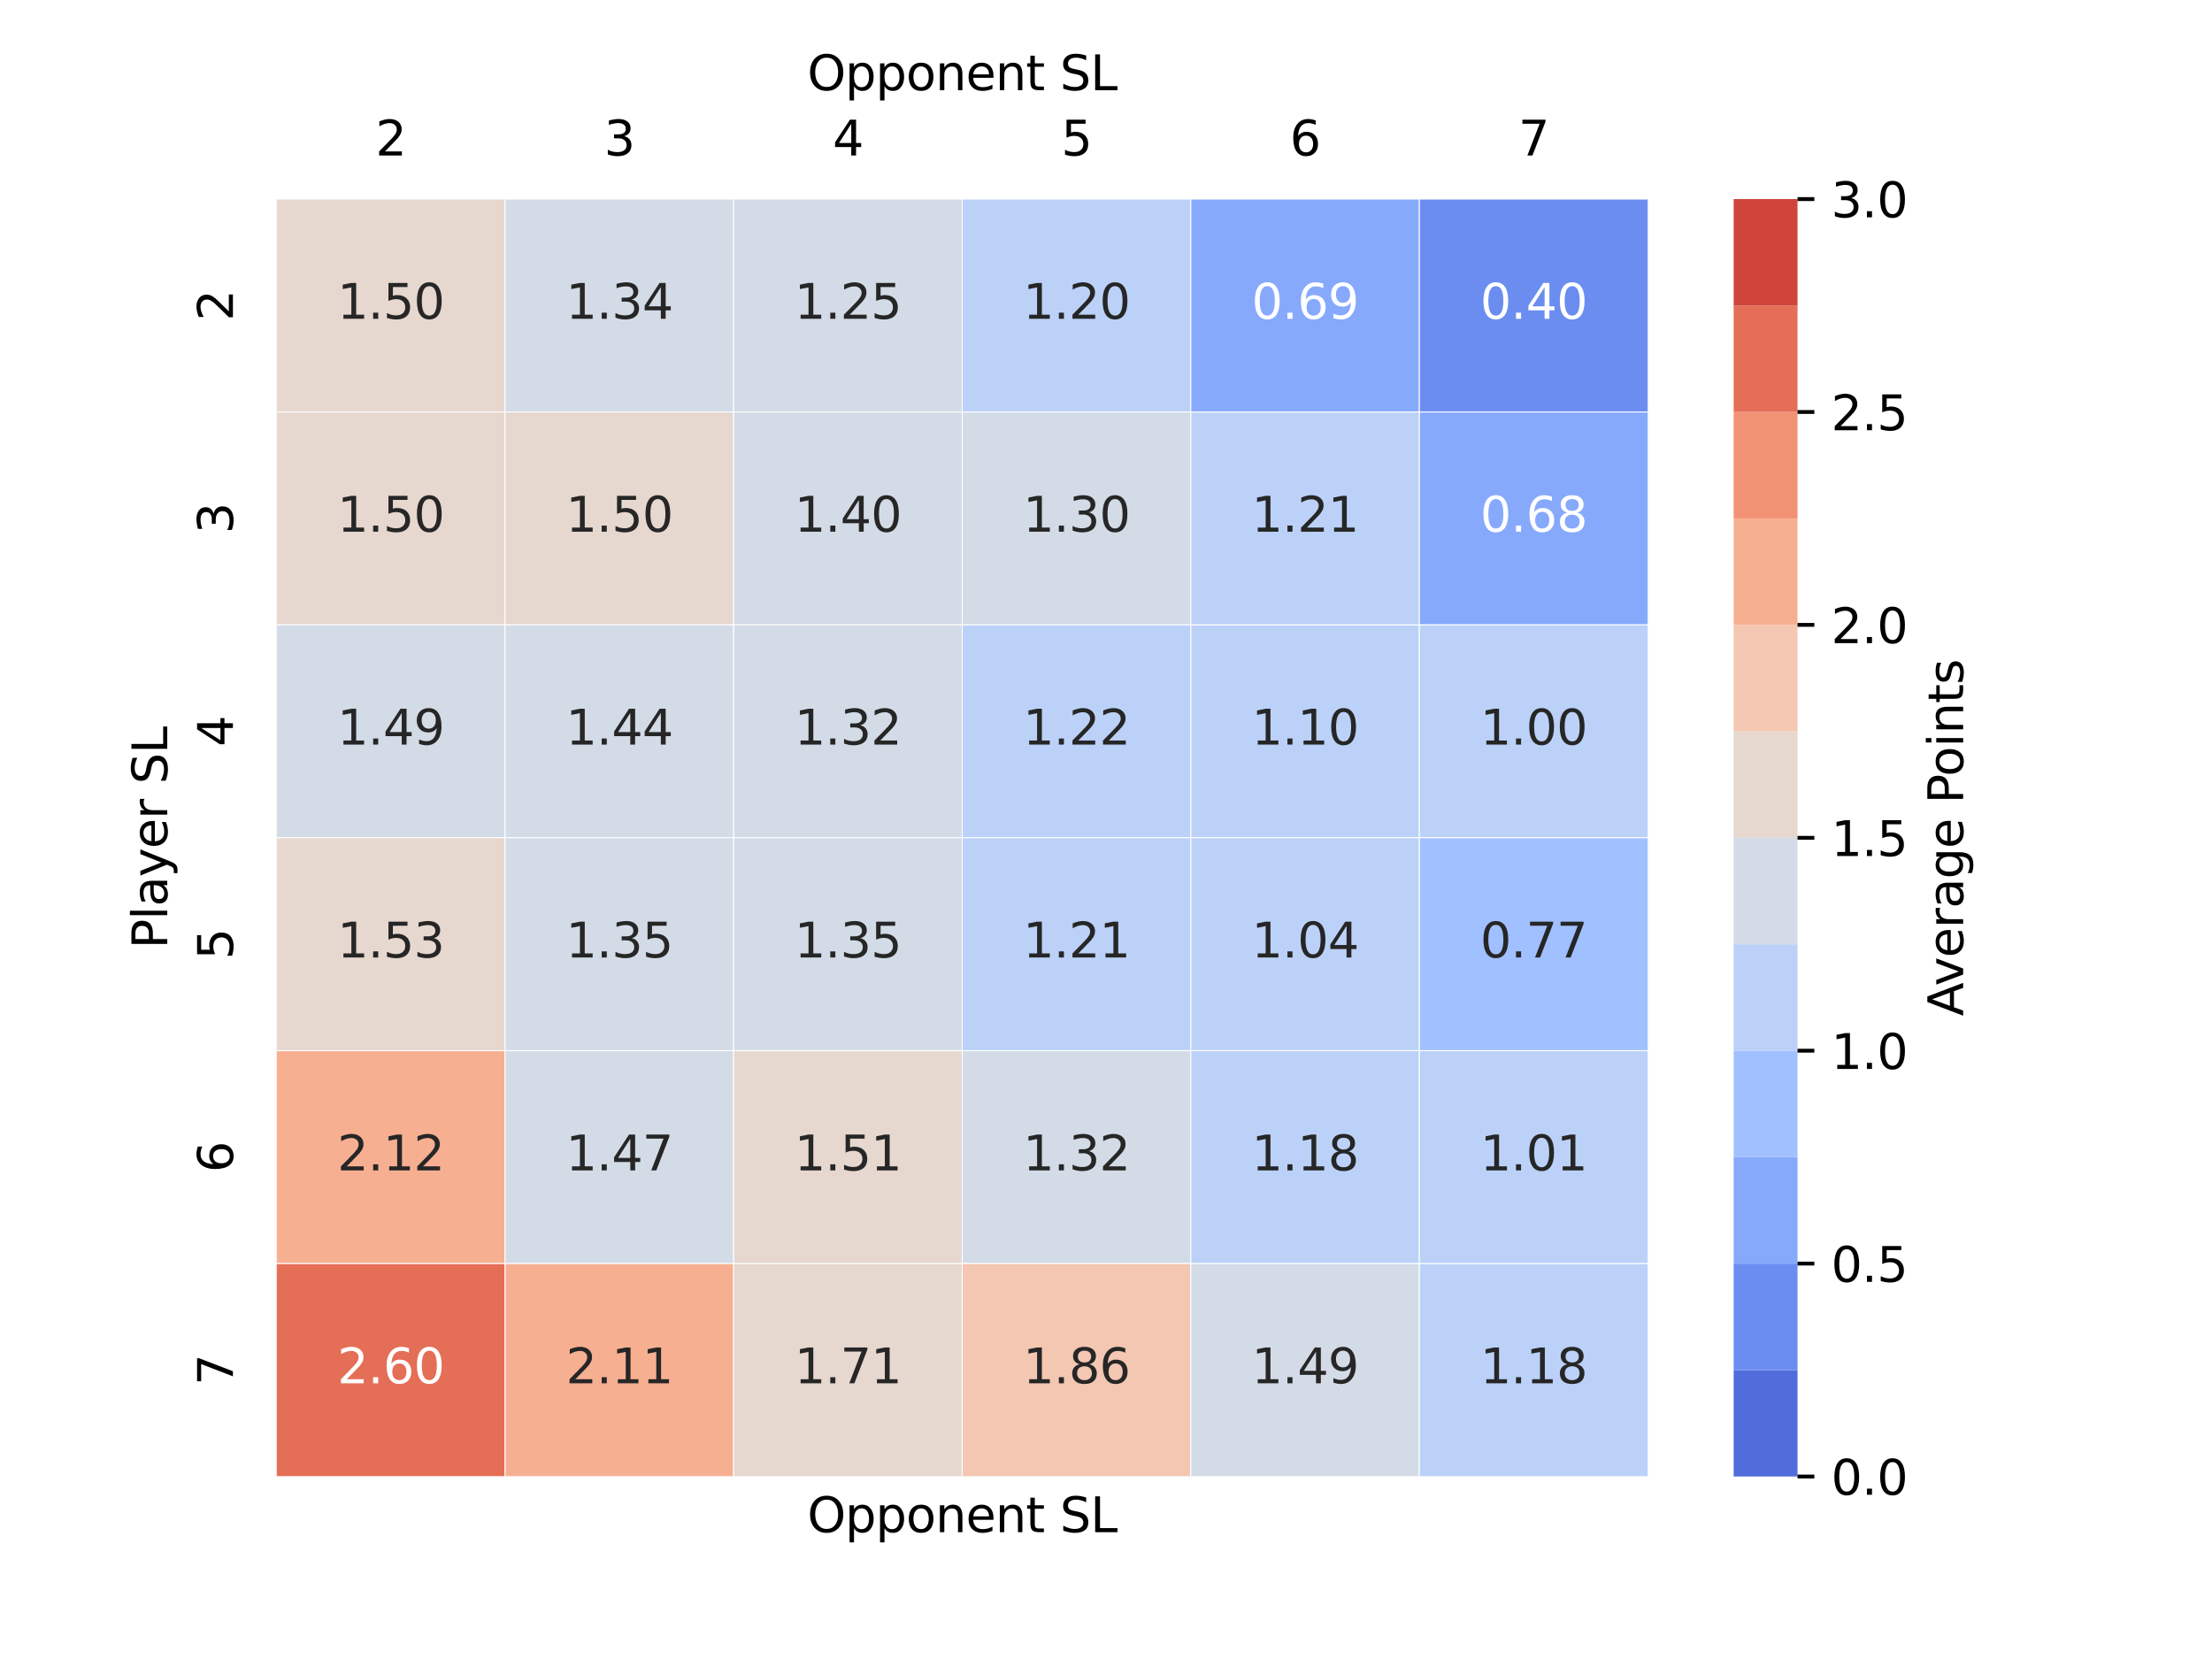 <?xml version="1.0" encoding="utf-8" standalone="no"?>
<!DOCTYPE svg PUBLIC "-//W3C//DTD SVG 1.1//EN"
  "http://www.w3.org/Graphics/SVG/1.1/DTD/svg11.dtd">
<svg xmlns:xlink="http://www.w3.org/1999/xlink" width="460.8pt" height="345.6pt" viewBox="0 0 460.8 345.6" xmlns="http://www.w3.org/2000/svg" version="1.1">
 <defs>
  <style type="text/css">*{stroke-linejoin: round; stroke-linecap: butt}</style>
 </defs>
 <g id="figure_1">
  <g id="patch_1">
   <path d="M 0 345.6 
L 460.8 345.6 
L 460.8 0 
L 0 0 
z
" style="fill: #ffffff"/>
  </g>
  <g id="axes_1">
   <g id="patch_2">
    <path d="M 57.6 307.584 
L 343.296 307.584 
L 343.296 41.472 
L 57.6 41.472 
z
" style="fill: #ffffff"/>
   </g>
   <g id="QuadMesh_1">
    <path d="M 57.6 41.472 
L 105.216 41.472 
L 105.216 85.824 
L 57.6 85.824 
L 57.6 41.472 
" clip-path="url(#p193c0cf595)" style="fill: #e6d7cf; stroke: #ffffff; stroke-width: 0.2"/>
    <path d="M 105.216 41.472 
L 152.832 41.472 
L 152.832 85.824 
L 105.216 85.824 
L 105.216 41.472 
" clip-path="url(#p193c0cf595)" style="fill: #d3dbe7; stroke: #ffffff; stroke-width: 0.2"/>
    <path d="M 152.832 41.472 
L 200.448 41.472 
L 200.448 85.824 
L 152.832 85.824 
L 152.832 41.472 
" clip-path="url(#p193c0cf595)" style="fill: #d3dbe7; stroke: #ffffff; stroke-width: 0.2"/>
    <path d="M 200.448 41.472 
L 248.064 41.472 
L 248.064 85.824 
L 200.448 85.824 
L 200.448 41.472 
" clip-path="url(#p193c0cf595)" style="fill: #bbd1f8; stroke: #ffffff; stroke-width: 0.2"/>
    <path d="M 248.064 41.472 
L 295.68 41.472 
L 295.68 85.824 
L 248.064 85.824 
L 248.064 41.472 
" clip-path="url(#p193c0cf595)" style="fill: #86a9fc; stroke: #ffffff; stroke-width: 0.2"/>
    <path d="M 295.68 41.472 
L 343.296 41.472 
L 343.296 85.824 
L 295.68 85.824 
L 295.68 41.472 
" clip-path="url(#p193c0cf595)" style="fill: #6b8df0; stroke: #ffffff; stroke-width: 0.2"/>
    <path d="M 57.6 85.824 
L 105.216 85.824 
L 105.216 130.176 
L 57.6 130.176 
L 57.6 85.824 
" clip-path="url(#p193c0cf595)" style="fill: #e6d7cf; stroke: #ffffff; stroke-width: 0.2"/>
    <path d="M 105.216 85.824 
L 152.832 85.824 
L 152.832 130.176 
L 105.216 130.176 
L 105.216 85.824 
" clip-path="url(#p193c0cf595)" style="fill: #e6d7cf; stroke: #ffffff; stroke-width: 0.2"/>
    <path d="M 152.832 85.824 
L 200.448 85.824 
L 200.448 130.176 
L 152.832 130.176 
L 152.832 85.824 
" clip-path="url(#p193c0cf595)" style="fill: #d3dbe7; stroke: #ffffff; stroke-width: 0.2"/>
    <path d="M 200.448 85.824 
L 248.064 85.824 
L 248.064 130.176 
L 200.448 130.176 
L 200.448 85.824 
" clip-path="url(#p193c0cf595)" style="fill: #d3dbe7; stroke: #ffffff; stroke-width: 0.2"/>
    <path d="M 248.064 85.824 
L 295.68 85.824 
L 295.68 130.176 
L 248.064 130.176 
L 248.064 85.824 
" clip-path="url(#p193c0cf595)" style="fill: #bbd1f8; stroke: #ffffff; stroke-width: 0.2"/>
    <path d="M 295.68 85.824 
L 343.296 85.824 
L 343.296 130.176 
L 295.68 130.176 
L 295.68 85.824 
" clip-path="url(#p193c0cf595)" style="fill: #86a9fc; stroke: #ffffff; stroke-width: 0.2"/>
    <path d="M 57.6 130.176 
L 105.216 130.176 
L 105.216 174.528 
L 57.6 174.528 
L 57.6 130.176 
" clip-path="url(#p193c0cf595)" style="fill: #d3dbe7; stroke: #ffffff; stroke-width: 0.2"/>
    <path d="M 105.216 130.176 
L 152.832 130.176 
L 152.832 174.528 
L 105.216 174.528 
L 105.216 130.176 
" clip-path="url(#p193c0cf595)" style="fill: #d3dbe7; stroke: #ffffff; stroke-width: 0.2"/>
    <path d="M 152.832 130.176 
L 200.448 130.176 
L 200.448 174.528 
L 152.832 174.528 
L 152.832 130.176 
" clip-path="url(#p193c0cf595)" style="fill: #d3dbe7; stroke: #ffffff; stroke-width: 0.2"/>
    <path d="M 200.448 130.176 
L 248.064 130.176 
L 248.064 174.528 
L 200.448 174.528 
L 200.448 130.176 
" clip-path="url(#p193c0cf595)" style="fill: #bbd1f8; stroke: #ffffff; stroke-width: 0.2"/>
    <path d="M 248.064 130.176 
L 295.68 130.176 
L 295.68 174.528 
L 248.064 174.528 
L 248.064 130.176 
" clip-path="url(#p193c0cf595)" style="fill: #bbd1f8; stroke: #ffffff; stroke-width: 0.2"/>
    <path d="M 295.68 130.176 
L 343.296 130.176 
L 343.296 174.528 
L 295.68 174.528 
L 295.68 130.176 
" clip-path="url(#p193c0cf595)" style="fill: #bbd1f8; stroke: #ffffff; stroke-width: 0.2"/>
    <path d="M 57.6 174.528 
L 105.216 174.528 
L 105.216 218.88 
L 57.6 218.88 
L 57.6 174.528 
" clip-path="url(#p193c0cf595)" style="fill: #e6d7cf; stroke: #ffffff; stroke-width: 0.2"/>
    <path d="M 105.216 174.528 
L 152.832 174.528 
L 152.832 218.88 
L 105.216 218.88 
L 105.216 174.528 
" clip-path="url(#p193c0cf595)" style="fill: #d3dbe7; stroke: #ffffff; stroke-width: 0.2"/>
    <path d="M 152.832 174.528 
L 200.448 174.528 
L 200.448 218.88 
L 152.832 218.88 
L 152.832 174.528 
" clip-path="url(#p193c0cf595)" style="fill: #d3dbe7; stroke: #ffffff; stroke-width: 0.2"/>
    <path d="M 200.448 174.528 
L 248.064 174.528 
L 248.064 218.88 
L 200.448 218.88 
L 200.448 174.528 
" clip-path="url(#p193c0cf595)" style="fill: #bbd1f8; stroke: #ffffff; stroke-width: 0.2"/>
    <path d="M 248.064 174.528 
L 295.68 174.528 
L 295.68 218.88 
L 248.064 218.88 
L 248.064 174.528 
" clip-path="url(#p193c0cf595)" style="fill: #bbd1f8; stroke: #ffffff; stroke-width: 0.2"/>
    <path d="M 295.68 174.528 
L 343.296 174.528 
L 343.296 218.88 
L 295.68 218.88 
L 295.68 174.528 
" clip-path="url(#p193c0cf595)" style="fill: #a1c0ff; stroke: #ffffff; stroke-width: 0.2"/>
    <path d="M 57.6 218.88 
L 105.216 218.88 
L 105.216 263.232 
L 57.6 263.232 
L 57.6 218.88 
" clip-path="url(#p193c0cf595)" style="fill: #f7af91; stroke: #ffffff; stroke-width: 0.2"/>
    <path d="M 105.216 218.88 
L 152.832 218.88 
L 152.832 263.232 
L 105.216 263.232 
L 105.216 218.88 
" clip-path="url(#p193c0cf595)" style="fill: #d3dbe7; stroke: #ffffff; stroke-width: 0.2"/>
    <path d="M 152.832 218.88 
L 200.448 218.88 
L 200.448 263.232 
L 152.832 263.232 
L 152.832 218.88 
" clip-path="url(#p193c0cf595)" style="fill: #e6d7cf; stroke: #ffffff; stroke-width: 0.2"/>
    <path d="M 200.448 218.88 
L 248.064 218.88 
L 248.064 263.232 
L 200.448 263.232 
L 200.448 218.88 
" clip-path="url(#p193c0cf595)" style="fill: #d3dbe7; stroke: #ffffff; stroke-width: 0.2"/>
    <path d="M 248.064 218.88 
L 295.68 218.88 
L 295.68 263.232 
L 248.064 263.232 
L 248.064 218.88 
" clip-path="url(#p193c0cf595)" style="fill: #bbd1f8; stroke: #ffffff; stroke-width: 0.2"/>
    <path d="M 295.68 218.88 
L 343.296 218.88 
L 343.296 263.232 
L 295.68 263.232 
L 295.68 218.88 
" clip-path="url(#p193c0cf595)" style="fill: #bbd1f8; stroke: #ffffff; stroke-width: 0.2"/>
    <path d="M 57.6 263.232 
L 105.216 263.232 
L 105.216 307.584 
L 57.6 307.584 
L 57.6 263.232 
" clip-path="url(#p193c0cf595)" style="fill: #e46e56; stroke: #ffffff; stroke-width: 0.2"/>
    <path d="M 105.216 263.232 
L 152.832 263.232 
L 152.832 307.584 
L 105.216 307.584 
L 105.216 263.232 
" clip-path="url(#p193c0cf595)" style="fill: #f7af91; stroke: #ffffff; stroke-width: 0.2"/>
    <path d="M 152.832 263.232 
L 200.448 263.232 
L 200.448 307.584 
L 152.832 307.584 
L 152.832 263.232 
" clip-path="url(#p193c0cf595)" style="fill: #e6d7cf; stroke: #ffffff; stroke-width: 0.2"/>
    <path d="M 200.448 263.232 
L 248.064 263.232 
L 248.064 307.584 
L 200.448 307.584 
L 200.448 263.232 
" clip-path="url(#p193c0cf595)" style="fill: #f3c7b1; stroke: #ffffff; stroke-width: 0.2"/>
    <path d="M 248.064 263.232 
L 295.68 263.232 
L 295.68 307.584 
L 248.064 307.584 
L 248.064 263.232 
" clip-path="url(#p193c0cf595)" style="fill: #d3dbe7; stroke: #ffffff; stroke-width: 0.2"/>
    <path d="M 295.68 263.232 
L 343.296 263.232 
L 343.296 307.584 
L 295.68 307.584 
L 295.68 263.232 
" clip-path="url(#p193c0cf595)" style="fill: #bbd1f8; stroke: #ffffff; stroke-width: 0.2"/>
   </g>
   <g id="matplotlib.axis_1">
    <g id="xtick_1">
     <g id="text_1">
      <!-- 2 -->
      <g transform="translate(78.227 32.392) scale(0.1 -0.1)">
       <defs>
        <path id="DejaVuSans-32" d="M 1228 531 
L 3431 531 
L 3431 0 
L 469 0 
L 469 531 
Q 828 903 1448 1529 
Q 2069 2156 2228 2338 
Q 2531 2678 2651 2914 
Q 2772 3150 2772 3378 
Q 2772 3750 2511 3984 
Q 2250 4219 1831 4219 
Q 1534 4219 1204 4116 
Q 875 4013 500 3803 
L 500 4441 
Q 881 4594 1212 4672 
Q 1544 4750 1819 4750 
Q 2544 4750 2975 4387 
Q 3406 4025 3406 3419 
Q 3406 3131 3298 2873 
Q 3191 2616 2906 2266 
Q 2828 2175 2409 1742 
Q 1991 1309 1228 531 
z
" transform="scale(0.016)"/>
       </defs>
       <use xlink:href="#DejaVuSans-32"/>
      </g>
     </g>
    </g>
    <g id="xtick_2">
     <g id="text_2">
      <!-- 3 -->
      <g transform="translate(125.843 32.392) scale(0.1 -0.1)">
       <defs>
        <path id="DejaVuSans-33" d="M 2597 2516 
Q 3050 2419 3304 2112 
Q 3559 1806 3559 1356 
Q 3559 666 3084 287 
Q 2609 -91 1734 -91 
Q 1441 -91 1130 -33 
Q 819 25 488 141 
L 488 750 
Q 750 597 1062 519 
Q 1375 441 1716 441 
Q 2309 441 2620 675 
Q 2931 909 2931 1356 
Q 2931 1769 2642 2001 
Q 2353 2234 1838 2234 
L 1294 2234 
L 1294 2753 
L 1863 2753 
Q 2328 2753 2575 2939 
Q 2822 3125 2822 3475 
Q 2822 3834 2567 4026 
Q 2313 4219 1838 4219 
Q 1578 4219 1281 4162 
Q 984 4106 628 3988 
L 628 4550 
Q 988 4650 1302 4700 
Q 1616 4750 1894 4750 
Q 2613 4750 3031 4423 
Q 3450 4097 3450 3541 
Q 3450 3153 3228 2886 
Q 3006 2619 2597 2516 
z
" transform="scale(0.016)"/>
       </defs>
       <use xlink:href="#DejaVuSans-33"/>
      </g>
     </g>
    </g>
    <g id="xtick_3">
     <g id="text_3">
      <!-- 4 -->
      <g transform="translate(173.459 32.392) scale(0.1 -0.1)">
       <defs>
        <path id="DejaVuSans-34" d="M 2419 4116 
L 825 1625 
L 2419 1625 
L 2419 4116 
z
M 2253 4666 
L 3047 4666 
L 3047 1625 
L 3713 1625 
L 3713 1100 
L 3047 1100 
L 3047 0 
L 2419 0 
L 2419 1100 
L 313 1100 
L 313 1709 
L 2253 4666 
z
" transform="scale(0.016)"/>
       </defs>
       <use xlink:href="#DejaVuSans-34"/>
      </g>
     </g>
    </g>
    <g id="xtick_4">
     <g id="text_4">
      <!-- 5 -->
      <g transform="translate(221.075 32.392) scale(0.1 -0.1)">
       <defs>
        <path id="DejaVuSans-35" d="M 691 4666 
L 3169 4666 
L 3169 4134 
L 1269 4134 
L 1269 2991 
Q 1406 3038 1543 3061 
Q 1681 3084 1819 3084 
Q 2600 3084 3056 2656 
Q 3513 2228 3513 1497 
Q 3513 744 3044 326 
Q 2575 -91 1722 -91 
Q 1428 -91 1123 -41 
Q 819 9 494 109 
L 494 744 
Q 775 591 1075 516 
Q 1375 441 1709 441 
Q 2250 441 2565 725 
Q 2881 1009 2881 1497 
Q 2881 1984 2565 2268 
Q 2250 2553 1709 2553 
Q 1456 2553 1204 2497 
Q 953 2441 691 2322 
L 691 4666 
z
" transform="scale(0.016)"/>
       </defs>
       <use xlink:href="#DejaVuSans-35"/>
      </g>
     </g>
    </g>
    <g id="xtick_5">
     <g id="text_5">
      <!-- 6 -->
      <g transform="translate(268.691 32.392) scale(0.1 -0.1)">
       <defs>
        <path id="DejaVuSans-36" d="M 2113 2584 
Q 1688 2584 1439 2293 
Q 1191 2003 1191 1497 
Q 1191 994 1439 701 
Q 1688 409 2113 409 
Q 2538 409 2786 701 
Q 3034 994 3034 1497 
Q 3034 2003 2786 2293 
Q 2538 2584 2113 2584 
z
M 3366 4563 
L 3366 3988 
Q 3128 4100 2886 4159 
Q 2644 4219 2406 4219 
Q 1781 4219 1451 3797 
Q 1122 3375 1075 2522 
Q 1259 2794 1537 2939 
Q 1816 3084 2150 3084 
Q 2853 3084 3261 2657 
Q 3669 2231 3669 1497 
Q 3669 778 3244 343 
Q 2819 -91 2113 -91 
Q 1303 -91 875 529 
Q 447 1150 447 2328 
Q 447 3434 972 4092 
Q 1497 4750 2381 4750 
Q 2619 4750 2861 4703 
Q 3103 4656 3366 4563 
z
" transform="scale(0.016)"/>
       </defs>
       <use xlink:href="#DejaVuSans-36"/>
      </g>
     </g>
    </g>
    <g id="xtick_6">
     <g id="text_6">
      <!-- 7 -->
      <g transform="translate(316.307 32.392) scale(0.1 -0.1)">
       <defs>
        <path id="DejaVuSans-37" d="M 525 4666 
L 3525 4666 
L 3525 4397 
L 1831 0 
L 1172 0 
L 2766 4134 
L 525 4134 
L 525 4666 
z
" transform="scale(0.016)"/>
       </defs>
       <use xlink:href="#DejaVuSans-37"/>
      </g>
     </g>
    </g>
    <g id="text_7">
     <!-- Opponent SL -->
     <g transform="translate(168.181 319.182) scale(0.1 -0.1)">
      <defs>
       <path id="DejaVuSans-4f" d="M 2522 4238 
Q 1834 4238 1429 3725 
Q 1025 3213 1025 2328 
Q 1025 1447 1429 934 
Q 1834 422 2522 422 
Q 3209 422 3611 934 
Q 4013 1447 4013 2328 
Q 4013 3213 3611 3725 
Q 3209 4238 2522 4238 
z
M 2522 4750 
Q 3503 4750 4090 4092 
Q 4678 3434 4678 2328 
Q 4678 1225 4090 567 
Q 3503 -91 2522 -91 
Q 1538 -91 948 565 
Q 359 1222 359 2328 
Q 359 3434 948 4092 
Q 1538 4750 2522 4750 
z
" transform="scale(0.016)"/>
       <path id="DejaVuSans-70" d="M 1159 525 
L 1159 -1331 
L 581 -1331 
L 581 3500 
L 1159 3500 
L 1159 2969 
Q 1341 3281 1617 3432 
Q 1894 3584 2278 3584 
Q 2916 3584 3314 3078 
Q 3713 2572 3713 1747 
Q 3713 922 3314 415 
Q 2916 -91 2278 -91 
Q 1894 -91 1617 61 
Q 1341 213 1159 525 
z
M 3116 1747 
Q 3116 2381 2855 2742 
Q 2594 3103 2138 3103 
Q 1681 3103 1420 2742 
Q 1159 2381 1159 1747 
Q 1159 1113 1420 752 
Q 1681 391 2138 391 
Q 2594 391 2855 752 
Q 3116 1113 3116 1747 
z
" transform="scale(0.016)"/>
       <path id="DejaVuSans-6f" d="M 1959 3097 
Q 1497 3097 1228 2736 
Q 959 2375 959 1747 
Q 959 1119 1226 758 
Q 1494 397 1959 397 
Q 2419 397 2687 759 
Q 2956 1122 2956 1747 
Q 2956 2369 2687 2733 
Q 2419 3097 1959 3097 
z
M 1959 3584 
Q 2709 3584 3137 3096 
Q 3566 2609 3566 1747 
Q 3566 888 3137 398 
Q 2709 -91 1959 -91 
Q 1206 -91 779 398 
Q 353 888 353 1747 
Q 353 2609 779 3096 
Q 1206 3584 1959 3584 
z
" transform="scale(0.016)"/>
       <path id="DejaVuSans-6e" d="M 3513 2113 
L 3513 0 
L 2938 0 
L 2938 2094 
Q 2938 2591 2744 2837 
Q 2550 3084 2163 3084 
Q 1697 3084 1428 2787 
Q 1159 2491 1159 1978 
L 1159 0 
L 581 0 
L 581 3500 
L 1159 3500 
L 1159 2956 
Q 1366 3272 1645 3428 
Q 1925 3584 2291 3584 
Q 2894 3584 3203 3211 
Q 3513 2838 3513 2113 
z
" transform="scale(0.016)"/>
       <path id="DejaVuSans-65" d="M 3597 1894 
L 3597 1613 
L 953 1613 
Q 991 1019 1311 708 
Q 1631 397 2203 397 
Q 2534 397 2845 478 
Q 3156 559 3463 722 
L 3463 178 
Q 3153 47 2828 -22 
Q 2503 -91 2169 -91 
Q 1331 -91 842 396 
Q 353 884 353 1716 
Q 353 2575 817 3079 
Q 1281 3584 2069 3584 
Q 2775 3584 3186 3129 
Q 3597 2675 3597 1894 
z
M 3022 2063 
Q 3016 2534 2758 2815 
Q 2500 3097 2075 3097 
Q 1594 3097 1305 2825 
Q 1016 2553 972 2059 
L 3022 2063 
z
" transform="scale(0.016)"/>
       <path id="DejaVuSans-74" d="M 1172 4494 
L 1172 3500 
L 2356 3500 
L 2356 3053 
L 1172 3053 
L 1172 1153 
Q 1172 725 1289 603 
Q 1406 481 1766 481 
L 2356 481 
L 2356 0 
L 1766 0 
Q 1100 0 847 248 
Q 594 497 594 1153 
L 594 3053 
L 172 3053 
L 172 3500 
L 594 3500 
L 594 4494 
L 1172 4494 
z
" transform="scale(0.016)"/>
       <path id="DejaVuSans-20" transform="scale(0.016)"/>
       <path id="DejaVuSans-53" d="M 3425 4513 
L 3425 3897 
Q 3066 4069 2747 4153 
Q 2428 4238 2131 4238 
Q 1616 4238 1336 4038 
Q 1056 3838 1056 3469 
Q 1056 3159 1242 3001 
Q 1428 2844 1947 2747 
L 2328 2669 
Q 3034 2534 3370 2195 
Q 3706 1856 3706 1288 
Q 3706 609 3251 259 
Q 2797 -91 1919 -91 
Q 1588 -91 1214 -16 
Q 841 59 441 206 
L 441 856 
Q 825 641 1194 531 
Q 1563 422 1919 422 
Q 2459 422 2753 634 
Q 3047 847 3047 1241 
Q 3047 1584 2836 1778 
Q 2625 1972 2144 2069 
L 1759 2144 
Q 1053 2284 737 2584 
Q 422 2884 422 3419 
Q 422 4038 858 4394 
Q 1294 4750 2059 4750 
Q 2388 4750 2728 4690 
Q 3069 4631 3425 4513 
z
" transform="scale(0.016)"/>
       <path id="DejaVuSans-4c" d="M 628 4666 
L 1259 4666 
L 1259 531 
L 3531 531 
L 3531 0 
L 628 0 
L 628 4666 
z
" transform="scale(0.016)"/>
      </defs>
      <use xlink:href="#DejaVuSans-4f"/>
      <use xlink:href="#DejaVuSans-70" x="78.711"/>
      <use xlink:href="#DejaVuSans-70" x="142.188"/>
      <use xlink:href="#DejaVuSans-6f" x="205.664"/>
      <use xlink:href="#DejaVuSans-6e" x="266.846"/>
      <use xlink:href="#DejaVuSans-65" x="330.225"/>
      <use xlink:href="#DejaVuSans-6e" x="391.748"/>
      <use xlink:href="#DejaVuSans-74" x="455.127"/>
      <use xlink:href="#DejaVuSans-20" x="494.336"/>
      <use xlink:href="#DejaVuSans-53" x="526.123"/>
      <use xlink:href="#DejaVuSans-4c" x="589.6"/>
     </g>
    </g>
   </g>
   <g id="matplotlib.axis_2">
    <g id="ytick_1">
     <g id="text_8">
      <!-- 2 -->
      <g transform="translate(48.52 66.829) rotate(-90) scale(0.1 -0.1)">
       <use xlink:href="#DejaVuSans-32"/>
      </g>
     </g>
    </g>
    <g id="ytick_2">
     <g id="text_9">
      <!-- 3 -->
      <g transform="translate(48.52 111.181) rotate(-90) scale(0.1 -0.1)">
       <use xlink:href="#DejaVuSans-33"/>
      </g>
     </g>
    </g>
    <g id="ytick_3">
     <g id="text_10">
      <!-- 4 -->
      <g transform="translate(48.52 155.533) rotate(-90) scale(0.1 -0.1)">
       <use xlink:href="#DejaVuSans-34"/>
      </g>
     </g>
    </g>
    <g id="ytick_4">
     <g id="text_11">
      <!-- 5 -->
      <g transform="translate(48.52 199.885) rotate(-90) scale(0.1 -0.1)">
       <use xlink:href="#DejaVuSans-35"/>
      </g>
     </g>
    </g>
    <g id="ytick_5">
     <g id="text_12">
      <!-- 6 -->
      <g transform="translate(48.52 244.237) rotate(-90) scale(0.1 -0.1)">
       <use xlink:href="#DejaVuSans-36"/>
      </g>
     </g>
    </g>
    <g id="ytick_6">
     <g id="text_13">
      <!-- 7 -->
      <g transform="translate(48.52 288.589) rotate(-90) scale(0.1 -0.1)">
       <use xlink:href="#DejaVuSans-37"/>
      </g>
     </g>
    </g>
    <g id="text_14">
     <!-- Player SL -->
     <g transform="translate(34.842 197.637) rotate(-90) scale(0.1 -0.1)">
      <defs>
       <path id="DejaVuSans-50" d="M 1259 4147 
L 1259 2394 
L 2053 2394 
Q 2494 2394 2734 2622 
Q 2975 2850 2975 3272 
Q 2975 3691 2734 3919 
Q 2494 4147 2053 4147 
L 1259 4147 
z
M 628 4666 
L 2053 4666 
Q 2838 4666 3239 4311 
Q 3641 3956 3641 3272 
Q 3641 2581 3239 2228 
Q 2838 1875 2053 1875 
L 1259 1875 
L 1259 0 
L 628 0 
L 628 4666 
z
" transform="scale(0.016)"/>
       <path id="DejaVuSans-6c" d="M 603 4863 
L 1178 4863 
L 1178 0 
L 603 0 
L 603 4863 
z
" transform="scale(0.016)"/>
       <path id="DejaVuSans-61" d="M 2194 1759 
Q 1497 1759 1228 1600 
Q 959 1441 959 1056 
Q 959 750 1161 570 
Q 1363 391 1709 391 
Q 2188 391 2477 730 
Q 2766 1069 2766 1631 
L 2766 1759 
L 2194 1759 
z
M 3341 1997 
L 3341 0 
L 2766 0 
L 2766 531 
Q 2569 213 2275 61 
Q 1981 -91 1556 -91 
Q 1019 -91 701 211 
Q 384 513 384 1019 
Q 384 1609 779 1909 
Q 1175 2209 1959 2209 
L 2766 2209 
L 2766 2266 
Q 2766 2663 2505 2880 
Q 2244 3097 1772 3097 
Q 1472 3097 1187 3025 
Q 903 2953 641 2809 
L 641 3341 
Q 956 3463 1253 3523 
Q 1550 3584 1831 3584 
Q 2591 3584 2966 3190 
Q 3341 2797 3341 1997 
z
" transform="scale(0.016)"/>
       <path id="DejaVuSans-79" d="M 2059 -325 
Q 1816 -950 1584 -1140 
Q 1353 -1331 966 -1331 
L 506 -1331 
L 506 -850 
L 844 -850 
Q 1081 -850 1212 -737 
Q 1344 -625 1503 -206 
L 1606 56 
L 191 3500 
L 800 3500 
L 1894 763 
L 2988 3500 
L 3597 3500 
L 2059 -325 
z
" transform="scale(0.016)"/>
       <path id="DejaVuSans-72" d="M 2631 2963 
Q 2534 3019 2420 3045 
Q 2306 3072 2169 3072 
Q 1681 3072 1420 2755 
Q 1159 2438 1159 1844 
L 1159 0 
L 581 0 
L 581 3500 
L 1159 3500 
L 1159 2956 
Q 1341 3275 1631 3429 
Q 1922 3584 2338 3584 
Q 2397 3584 2469 3576 
Q 2541 3569 2628 3553 
L 2631 2963 
z
" transform="scale(0.016)"/>
      </defs>
      <use xlink:href="#DejaVuSans-50"/>
      <use xlink:href="#DejaVuSans-6c" x="60.303"/>
      <use xlink:href="#DejaVuSans-61" x="88.086"/>
      <use xlink:href="#DejaVuSans-79" x="149.365"/>
      <use xlink:href="#DejaVuSans-65" x="208.545"/>
      <use xlink:href="#DejaVuSans-72" x="270.068"/>
      <use xlink:href="#DejaVuSans-20" x="311.182"/>
      <use xlink:href="#DejaVuSans-53" x="342.969"/>
      <use xlink:href="#DejaVuSans-4c" x="406.445"/>
     </g>
    </g>
   </g>
   <g id="text_15">
    <!-- 1.50 -->
    <g style="fill: #262626" transform="translate(70.275 66.407) scale(0.1 -0.1)">
     <defs>
      <path id="DejaVuSans-31" d="M 794 531 
L 1825 531 
L 1825 4091 
L 703 3866 
L 703 4441 
L 1819 4666 
L 2450 4666 
L 2450 531 
L 3481 531 
L 3481 0 
L 794 0 
L 794 531 
z
" transform="scale(0.016)"/>
      <path id="DejaVuSans-2e" d="M 684 794 
L 1344 794 
L 1344 0 
L 684 0 
L 684 794 
z
" transform="scale(0.016)"/>
      <path id="DejaVuSans-30" d="M 2034 4250 
Q 1547 4250 1301 3770 
Q 1056 3291 1056 2328 
Q 1056 1369 1301 889 
Q 1547 409 2034 409 
Q 2525 409 2770 889 
Q 3016 1369 3016 2328 
Q 3016 3291 2770 3770 
Q 2525 4250 2034 4250 
z
M 2034 4750 
Q 2819 4750 3233 4129 
Q 3647 3509 3647 2328 
Q 3647 1150 3233 529 
Q 2819 -91 2034 -91 
Q 1250 -91 836 529 
Q 422 1150 422 2328 
Q 422 3509 836 4129 
Q 1250 4750 2034 4750 
z
" transform="scale(0.016)"/>
     </defs>
     <use xlink:href="#DejaVuSans-31"/>
     <use xlink:href="#DejaVuSans-2e" x="63.623"/>
     <use xlink:href="#DejaVuSans-35" x="95.41"/>
     <use xlink:href="#DejaVuSans-30" x="159.033"/>
    </g>
   </g>
   <g id="text_16">
    <!-- 1.34 -->
    <g style="fill: #262626" transform="translate(117.891 66.407) scale(0.1 -0.1)">
     <use xlink:href="#DejaVuSans-31"/>
     <use xlink:href="#DejaVuSans-2e" x="63.623"/>
     <use xlink:href="#DejaVuSans-33" x="95.41"/>
     <use xlink:href="#DejaVuSans-34" x="159.033"/>
    </g>
   </g>
   <g id="text_17">
    <!-- 1.25 -->
    <g style="fill: #262626" transform="translate(165.507 66.407) scale(0.1 -0.1)">
     <use xlink:href="#DejaVuSans-31"/>
     <use xlink:href="#DejaVuSans-2e" x="63.623"/>
     <use xlink:href="#DejaVuSans-32" x="95.41"/>
     <use xlink:href="#DejaVuSans-35" x="159.033"/>
    </g>
   </g>
   <g id="text_18">
    <!-- 1.20 -->
    <g style="fill: #262626" transform="translate(213.123 66.407) scale(0.1 -0.1)">
     <use xlink:href="#DejaVuSans-31"/>
     <use xlink:href="#DejaVuSans-2e" x="63.623"/>
     <use xlink:href="#DejaVuSans-32" x="95.41"/>
     <use xlink:href="#DejaVuSans-30" x="159.033"/>
    </g>
   </g>
   <g id="text_19">
    <!-- 0.69 -->
    <g style="fill: #ffffff" transform="translate(260.739 66.407) scale(0.1 -0.1)">
     <defs>
      <path id="DejaVuSans-39" d="M 703 97 
L 703 672 
Q 941 559 1184 500 
Q 1428 441 1663 441 
Q 2288 441 2617 861 
Q 2947 1281 2994 2138 
Q 2813 1869 2534 1725 
Q 2256 1581 1919 1581 
Q 1219 1581 811 2004 
Q 403 2428 403 3163 
Q 403 3881 828 4315 
Q 1253 4750 1959 4750 
Q 2769 4750 3195 4129 
Q 3622 3509 3622 2328 
Q 3622 1225 3098 567 
Q 2575 -91 1691 -91 
Q 1453 -91 1209 -44 
Q 966 3 703 97 
z
M 1959 2075 
Q 2384 2075 2632 2365 
Q 2881 2656 2881 3163 
Q 2881 3666 2632 3958 
Q 2384 4250 1959 4250 
Q 1534 4250 1286 3958 
Q 1038 3666 1038 3163 
Q 1038 2656 1286 2365 
Q 1534 2075 1959 2075 
z
" transform="scale(0.016)"/>
     </defs>
     <use xlink:href="#DejaVuSans-30"/>
     <use xlink:href="#DejaVuSans-2e" x="63.623"/>
     <use xlink:href="#DejaVuSans-36" x="95.41"/>
     <use xlink:href="#DejaVuSans-39" x="159.033"/>
    </g>
   </g>
   <g id="text_20">
    <!-- 0.40 -->
    <g style="fill: #ffffff" transform="translate(308.355 66.407) scale(0.1 -0.1)">
     <use xlink:href="#DejaVuSans-30"/>
     <use xlink:href="#DejaVuSans-2e" x="63.623"/>
     <use xlink:href="#DejaVuSans-34" x="95.41"/>
     <use xlink:href="#DejaVuSans-30" x="159.033"/>
    </g>
   </g>
   <g id="text_21">
    <!-- 1.50 -->
    <g style="fill: #262626" transform="translate(70.275 110.759) scale(0.1 -0.1)">
     <use xlink:href="#DejaVuSans-31"/>
     <use xlink:href="#DejaVuSans-2e" x="63.623"/>
     <use xlink:href="#DejaVuSans-35" x="95.41"/>
     <use xlink:href="#DejaVuSans-30" x="159.033"/>
    </g>
   </g>
   <g id="text_22">
    <!-- 1.50 -->
    <g style="fill: #262626" transform="translate(117.891 110.759) scale(0.1 -0.1)">
     <use xlink:href="#DejaVuSans-31"/>
     <use xlink:href="#DejaVuSans-2e" x="63.623"/>
     <use xlink:href="#DejaVuSans-35" x="95.41"/>
     <use xlink:href="#DejaVuSans-30" x="159.033"/>
    </g>
   </g>
   <g id="text_23">
    <!-- 1.40 -->
    <g style="fill: #262626" transform="translate(165.507 110.759) scale(0.1 -0.1)">
     <use xlink:href="#DejaVuSans-31"/>
     <use xlink:href="#DejaVuSans-2e" x="63.623"/>
     <use xlink:href="#DejaVuSans-34" x="95.41"/>
     <use xlink:href="#DejaVuSans-30" x="159.033"/>
    </g>
   </g>
   <g id="text_24">
    <!-- 1.30 -->
    <g style="fill: #262626" transform="translate(213.123 110.759) scale(0.1 -0.1)">
     <use xlink:href="#DejaVuSans-31"/>
     <use xlink:href="#DejaVuSans-2e" x="63.623"/>
     <use xlink:href="#DejaVuSans-33" x="95.41"/>
     <use xlink:href="#DejaVuSans-30" x="159.033"/>
    </g>
   </g>
   <g id="text_25">
    <!-- 1.21 -->
    <g style="fill: #262626" transform="translate(260.739 110.759) scale(0.1 -0.1)">
     <use xlink:href="#DejaVuSans-31"/>
     <use xlink:href="#DejaVuSans-2e" x="63.623"/>
     <use xlink:href="#DejaVuSans-32" x="95.41"/>
     <use xlink:href="#DejaVuSans-31" x="159.033"/>
    </g>
   </g>
   <g id="text_26">
    <!-- 0.68 -->
    <g style="fill: #ffffff" transform="translate(308.355 110.759) scale(0.1 -0.1)">
     <defs>
      <path id="DejaVuSans-38" d="M 2034 2216 
Q 1584 2216 1326 1975 
Q 1069 1734 1069 1313 
Q 1069 891 1326 650 
Q 1584 409 2034 409 
Q 2484 409 2743 651 
Q 3003 894 3003 1313 
Q 3003 1734 2745 1975 
Q 2488 2216 2034 2216 
z
M 1403 2484 
Q 997 2584 770 2862 
Q 544 3141 544 3541 
Q 544 4100 942 4425 
Q 1341 4750 2034 4750 
Q 2731 4750 3128 4425 
Q 3525 4100 3525 3541 
Q 3525 3141 3298 2862 
Q 3072 2584 2669 2484 
Q 3125 2378 3379 2068 
Q 3634 1759 3634 1313 
Q 3634 634 3220 271 
Q 2806 -91 2034 -91 
Q 1263 -91 848 271 
Q 434 634 434 1313 
Q 434 1759 690 2068 
Q 947 2378 1403 2484 
z
M 1172 3481 
Q 1172 3119 1398 2916 
Q 1625 2713 2034 2713 
Q 2441 2713 2670 2916 
Q 2900 3119 2900 3481 
Q 2900 3844 2670 4047 
Q 2441 4250 2034 4250 
Q 1625 4250 1398 4047 
Q 1172 3844 1172 3481 
z
" transform="scale(0.016)"/>
     </defs>
     <use xlink:href="#DejaVuSans-30"/>
     <use xlink:href="#DejaVuSans-2e" x="63.623"/>
     <use xlink:href="#DejaVuSans-36" x="95.41"/>
     <use xlink:href="#DejaVuSans-38" x="159.033"/>
    </g>
   </g>
   <g id="text_27">
    <!-- 1.49 -->
    <g style="fill: #262626" transform="translate(70.275 155.111) scale(0.1 -0.1)">
     <use xlink:href="#DejaVuSans-31"/>
     <use xlink:href="#DejaVuSans-2e" x="63.623"/>
     <use xlink:href="#DejaVuSans-34" x="95.41"/>
     <use xlink:href="#DejaVuSans-39" x="159.033"/>
    </g>
   </g>
   <g id="text_28">
    <!-- 1.44 -->
    <g style="fill: #262626" transform="translate(117.891 155.111) scale(0.1 -0.1)">
     <use xlink:href="#DejaVuSans-31"/>
     <use xlink:href="#DejaVuSans-2e" x="63.623"/>
     <use xlink:href="#DejaVuSans-34" x="95.41"/>
     <use xlink:href="#DejaVuSans-34" x="159.033"/>
    </g>
   </g>
   <g id="text_29">
    <!-- 1.32 -->
    <g style="fill: #262626" transform="translate(165.507 155.111) scale(0.1 -0.1)">
     <use xlink:href="#DejaVuSans-31"/>
     <use xlink:href="#DejaVuSans-2e" x="63.623"/>
     <use xlink:href="#DejaVuSans-33" x="95.41"/>
     <use xlink:href="#DejaVuSans-32" x="159.033"/>
    </g>
   </g>
   <g id="text_30">
    <!-- 1.22 -->
    <g style="fill: #262626" transform="translate(213.123 155.111) scale(0.1 -0.1)">
     <use xlink:href="#DejaVuSans-31"/>
     <use xlink:href="#DejaVuSans-2e" x="63.623"/>
     <use xlink:href="#DejaVuSans-32" x="95.41"/>
     <use xlink:href="#DejaVuSans-32" x="159.033"/>
    </g>
   </g>
   <g id="text_31">
    <!-- 1.10 -->
    <g style="fill: #262626" transform="translate(260.739 155.111) scale(0.1 -0.1)">
     <use xlink:href="#DejaVuSans-31"/>
     <use xlink:href="#DejaVuSans-2e" x="63.623"/>
     <use xlink:href="#DejaVuSans-31" x="95.41"/>
     <use xlink:href="#DejaVuSans-30" x="159.033"/>
    </g>
   </g>
   <g id="text_32">
    <!-- 1.00 -->
    <g style="fill: #262626" transform="translate(308.355 155.111) scale(0.1 -0.1)">
     <use xlink:href="#DejaVuSans-31"/>
     <use xlink:href="#DejaVuSans-2e" x="63.623"/>
     <use xlink:href="#DejaVuSans-30" x="95.41"/>
     <use xlink:href="#DejaVuSans-30" x="159.033"/>
    </g>
   </g>
   <g id="text_33">
    <!-- 1.53 -->
    <g style="fill: #262626" transform="translate(70.275 199.463) scale(0.1 -0.1)">
     <use xlink:href="#DejaVuSans-31"/>
     <use xlink:href="#DejaVuSans-2e" x="63.623"/>
     <use xlink:href="#DejaVuSans-35" x="95.41"/>
     <use xlink:href="#DejaVuSans-33" x="159.033"/>
    </g>
   </g>
   <g id="text_34">
    <!-- 1.35 -->
    <g style="fill: #262626" transform="translate(117.891 199.463) scale(0.1 -0.1)">
     <use xlink:href="#DejaVuSans-31"/>
     <use xlink:href="#DejaVuSans-2e" x="63.623"/>
     <use xlink:href="#DejaVuSans-33" x="95.41"/>
     <use xlink:href="#DejaVuSans-35" x="159.033"/>
    </g>
   </g>
   <g id="text_35">
    <!-- 1.35 -->
    <g style="fill: #262626" transform="translate(165.507 199.463) scale(0.1 -0.1)">
     <use xlink:href="#DejaVuSans-31"/>
     <use xlink:href="#DejaVuSans-2e" x="63.623"/>
     <use xlink:href="#DejaVuSans-33" x="95.41"/>
     <use xlink:href="#DejaVuSans-35" x="159.033"/>
    </g>
   </g>
   <g id="text_36">
    <!-- 1.21 -->
    <g style="fill: #262626" transform="translate(213.123 199.463) scale(0.1 -0.1)">
     <use xlink:href="#DejaVuSans-31"/>
     <use xlink:href="#DejaVuSans-2e" x="63.623"/>
     <use xlink:href="#DejaVuSans-32" x="95.41"/>
     <use xlink:href="#DejaVuSans-31" x="159.033"/>
    </g>
   </g>
   <g id="text_37">
    <!-- 1.04 -->
    <g style="fill: #262626" transform="translate(260.739 199.463) scale(0.1 -0.1)">
     <use xlink:href="#DejaVuSans-31"/>
     <use xlink:href="#DejaVuSans-2e" x="63.623"/>
     <use xlink:href="#DejaVuSans-30" x="95.41"/>
     <use xlink:href="#DejaVuSans-34" x="159.033"/>
    </g>
   </g>
   <g id="text_38">
    <!-- 0.77 -->
    <g style="fill: #262626" transform="translate(308.355 199.463) scale(0.1 -0.1)">
     <use xlink:href="#DejaVuSans-30"/>
     <use xlink:href="#DejaVuSans-2e" x="63.623"/>
     <use xlink:href="#DejaVuSans-37" x="95.41"/>
     <use xlink:href="#DejaVuSans-37" x="159.033"/>
    </g>
   </g>
   <g id="text_39">
    <!-- 2.12 -->
    <g style="fill: #262626" transform="translate(70.275 243.815) scale(0.1 -0.1)">
     <use xlink:href="#DejaVuSans-32"/>
     <use xlink:href="#DejaVuSans-2e" x="63.623"/>
     <use xlink:href="#DejaVuSans-31" x="95.41"/>
     <use xlink:href="#DejaVuSans-32" x="159.033"/>
    </g>
   </g>
   <g id="text_40">
    <!-- 1.47 -->
    <g style="fill: #262626" transform="translate(117.891 243.815) scale(0.1 -0.1)">
     <use xlink:href="#DejaVuSans-31"/>
     <use xlink:href="#DejaVuSans-2e" x="63.623"/>
     <use xlink:href="#DejaVuSans-34" x="95.41"/>
     <use xlink:href="#DejaVuSans-37" x="159.033"/>
    </g>
   </g>
   <g id="text_41">
    <!-- 1.51 -->
    <g style="fill: #262626" transform="translate(165.507 243.815) scale(0.1 -0.1)">
     <use xlink:href="#DejaVuSans-31"/>
     <use xlink:href="#DejaVuSans-2e" x="63.623"/>
     <use xlink:href="#DejaVuSans-35" x="95.41"/>
     <use xlink:href="#DejaVuSans-31" x="159.033"/>
    </g>
   </g>
   <g id="text_42">
    <!-- 1.32 -->
    <g style="fill: #262626" transform="translate(213.123 243.815) scale(0.1 -0.1)">
     <use xlink:href="#DejaVuSans-31"/>
     <use xlink:href="#DejaVuSans-2e" x="63.623"/>
     <use xlink:href="#DejaVuSans-33" x="95.41"/>
     <use xlink:href="#DejaVuSans-32" x="159.033"/>
    </g>
   </g>
   <g id="text_43">
    <!-- 1.18 -->
    <g style="fill: #262626" transform="translate(260.739 243.815) scale(0.1 -0.1)">
     <use xlink:href="#DejaVuSans-31"/>
     <use xlink:href="#DejaVuSans-2e" x="63.623"/>
     <use xlink:href="#DejaVuSans-31" x="95.41"/>
     <use xlink:href="#DejaVuSans-38" x="159.033"/>
    </g>
   </g>
   <g id="text_44">
    <!-- 1.01 -->
    <g style="fill: #262626" transform="translate(308.355 243.815) scale(0.1 -0.1)">
     <use xlink:href="#DejaVuSans-31"/>
     <use xlink:href="#DejaVuSans-2e" x="63.623"/>
     <use xlink:href="#DejaVuSans-30" x="95.41"/>
     <use xlink:href="#DejaVuSans-31" x="159.033"/>
    </g>
   </g>
   <g id="text_45">
    <!-- 2.60 -->
    <g style="fill: #ffffff" transform="translate(70.275 288.167) scale(0.1 -0.1)">
     <use xlink:href="#DejaVuSans-32"/>
     <use xlink:href="#DejaVuSans-2e" x="63.623"/>
     <use xlink:href="#DejaVuSans-36" x="95.41"/>
     <use xlink:href="#DejaVuSans-30" x="159.033"/>
    </g>
   </g>
   <g id="text_46">
    <!-- 2.11 -->
    <g style="fill: #262626" transform="translate(117.891 288.167) scale(0.1 -0.1)">
     <use xlink:href="#DejaVuSans-32"/>
     <use xlink:href="#DejaVuSans-2e" x="63.623"/>
     <use xlink:href="#DejaVuSans-31" x="95.41"/>
     <use xlink:href="#DejaVuSans-31" x="159.033"/>
    </g>
   </g>
   <g id="text_47">
    <!-- 1.71 -->
    <g style="fill: #262626" transform="translate(165.507 288.167) scale(0.1 -0.1)">
     <use xlink:href="#DejaVuSans-31"/>
     <use xlink:href="#DejaVuSans-2e" x="63.623"/>
     <use xlink:href="#DejaVuSans-37" x="95.41"/>
     <use xlink:href="#DejaVuSans-31" x="159.033"/>
    </g>
   </g>
   <g id="text_48">
    <!-- 1.86 -->
    <g style="fill: #262626" transform="translate(213.123 288.167) scale(0.1 -0.1)">
     <use xlink:href="#DejaVuSans-31"/>
     <use xlink:href="#DejaVuSans-2e" x="63.623"/>
     <use xlink:href="#DejaVuSans-38" x="95.41"/>
     <use xlink:href="#DejaVuSans-36" x="159.033"/>
    </g>
   </g>
   <g id="text_49">
    <!-- 1.49 -->
    <g style="fill: #262626" transform="translate(260.739 288.167) scale(0.1 -0.1)">
     <use xlink:href="#DejaVuSans-31"/>
     <use xlink:href="#DejaVuSans-2e" x="63.623"/>
     <use xlink:href="#DejaVuSans-34" x="95.41"/>
     <use xlink:href="#DejaVuSans-39" x="159.033"/>
    </g>
   </g>
   <g id="text_50">
    <!-- 1.18 -->
    <g style="fill: #262626" transform="translate(308.355 288.167) scale(0.1 -0.1)">
     <use xlink:href="#DejaVuSans-31"/>
     <use xlink:href="#DejaVuSans-2e" x="63.623"/>
     <use xlink:href="#DejaVuSans-31" x="95.41"/>
     <use xlink:href="#DejaVuSans-38" x="159.033"/>
    </g>
   </g>
   <g id="text_51">
    <!-- Opponent SL -->
    <g transform="translate(168.181 18.794) scale(0.1 -0.1)">
     <use xlink:href="#DejaVuSans-4f"/>
     <use xlink:href="#DejaVuSans-70" x="78.711"/>
     <use xlink:href="#DejaVuSans-70" x="142.188"/>
     <use xlink:href="#DejaVuSans-6f" x="205.664"/>
     <use xlink:href="#DejaVuSans-6e" x="266.846"/>
     <use xlink:href="#DejaVuSans-65" x="330.225"/>
     <use xlink:href="#DejaVuSans-6e" x="391.748"/>
     <use xlink:href="#DejaVuSans-74" x="455.127"/>
     <use xlink:href="#DejaVuSans-20" x="494.336"/>
     <use xlink:href="#DejaVuSans-53" x="526.123"/>
     <use xlink:href="#DejaVuSans-4c" x="589.6"/>
    </g>
   </g>
  </g>
  <g id="axes_2">
   <g id="patch_3">
    <path d="M 361.152 307.584 
L 374.458 307.584 
L 374.458 41.472 
L 361.152 41.472 
z
" style="fill: #ffffff"/>
   </g>
   <g id="QuadMesh_2">
    <path d="M 361.152 307.584 
L 374.458 307.584 
L 374.458 285.408 
L 361.152 285.408 
L 361.152 307.584 
" clip-path="url(#p60537a3a0c)" style="fill: #516ddb"/>
    <path d="M 361.152 285.408 
L 374.458 285.408 
L 374.458 263.232 
L 361.152 263.232 
L 361.152 285.408 
" clip-path="url(#p60537a3a0c)" style="fill: #6b8df0"/>
    <path d="M 361.152 263.232 
L 374.458 263.232 
L 374.458 241.056 
L 361.152 241.056 
L 361.152 263.232 
" clip-path="url(#p60537a3a0c)" style="fill: #86a9fc"/>
    <path d="M 361.152 241.056 
L 374.458 241.056 
L 374.458 218.88 
L 361.152 218.88 
L 361.152 241.056 
" clip-path="url(#p60537a3a0c)" style="fill: #a1c0ff"/>
    <path d="M 361.152 218.88 
L 374.458 218.88 
L 374.458 196.704 
L 361.152 196.704 
L 361.152 218.88 
" clip-path="url(#p60537a3a0c)" style="fill: #bbd1f8"/>
    <path d="M 361.152 196.704 
L 374.458 196.704 
L 374.458 174.528 
L 361.152 174.528 
L 361.152 196.704 
" clip-path="url(#p60537a3a0c)" style="fill: #d3dbe7"/>
    <path d="M 361.152 174.528 
L 374.458 174.528 
L 374.458 152.352 
L 361.152 152.352 
L 361.152 174.528 
" clip-path="url(#p60537a3a0c)" style="fill: #e6d7cf"/>
    <path d="M 361.152 152.352 
L 374.458 152.352 
L 374.458 130.176 
L 361.152 130.176 
L 361.152 152.352 
" clip-path="url(#p60537a3a0c)" style="fill: #f3c7b1"/>
    <path d="M 361.152 130.176 
L 374.458 130.176 
L 374.458 108 
L 361.152 108 
L 361.152 130.176 
" clip-path="url(#p60537a3a0c)" style="fill: #f7af91"/>
    <path d="M 361.152 108 
L 374.458 108 
L 374.458 85.824 
L 361.152 85.824 
L 361.152 108 
" clip-path="url(#p60537a3a0c)" style="fill: #f29274"/>
    <path d="M 361.152 85.824 
L 374.458 85.824 
L 374.458 63.648 
L 361.152 63.648 
L 361.152 85.824 
" clip-path="url(#p60537a3a0c)" style="fill: #e46e56"/>
    <path d="M 361.152 63.648 
L 374.458 63.648 
L 374.458 41.472 
L 361.152 41.472 
L 361.152 63.648 
" clip-path="url(#p60537a3a0c)" style="fill: #cf453c"/>
   </g>
   <g id="matplotlib.axis_3"/>
   <g id="matplotlib.axis_4">
    <g id="ytick_7">
     <g id="line2d_1">
      <defs>
       <path id="m1845b8b225" d="M 0 0 
L 3.5 0 
" style="stroke: #000000; stroke-width: 0.8"/>
      </defs>
      <g>
       <use xlink:href="#m1845b8b225" x="374.458" y="307.584" style="stroke: #000000; stroke-width: 0.8"/>
      </g>
     </g>
     <g id="text_52">
      <!-- 0.0 -->
      <g transform="translate(381.458 311.383) scale(0.1 -0.1)">
       <use xlink:href="#DejaVuSans-30"/>
       <use xlink:href="#DejaVuSans-2e" x="63.623"/>
       <use xlink:href="#DejaVuSans-30" x="95.41"/>
      </g>
     </g>
    </g>
    <g id="ytick_8">
     <g id="line2d_2">
      <g>
       <use xlink:href="#m1845b8b225" x="374.458" y="263.232" style="stroke: #000000; stroke-width: 0.8"/>
      </g>
     </g>
     <g id="text_53">
      <!-- 0.5 -->
      <g transform="translate(381.458 267.031) scale(0.1 -0.1)">
       <use xlink:href="#DejaVuSans-30"/>
       <use xlink:href="#DejaVuSans-2e" x="63.623"/>
       <use xlink:href="#DejaVuSans-35" x="95.41"/>
      </g>
     </g>
    </g>
    <g id="ytick_9">
     <g id="line2d_3">
      <g>
       <use xlink:href="#m1845b8b225" x="374.458" y="218.88" style="stroke: #000000; stroke-width: 0.8"/>
      </g>
     </g>
     <g id="text_54">
      <!-- 1.0 -->
      <g transform="translate(381.458 222.679) scale(0.1 -0.1)">
       <use xlink:href="#DejaVuSans-31"/>
       <use xlink:href="#DejaVuSans-2e" x="63.623"/>
       <use xlink:href="#DejaVuSans-30" x="95.41"/>
      </g>
     </g>
    </g>
    <g id="ytick_10">
     <g id="line2d_4">
      <g>
       <use xlink:href="#m1845b8b225" x="374.458" y="174.528" style="stroke: #000000; stroke-width: 0.8"/>
      </g>
     </g>
     <g id="text_55">
      <!-- 1.5 -->
      <g transform="translate(381.458 178.327) scale(0.1 -0.1)">
       <use xlink:href="#DejaVuSans-31"/>
       <use xlink:href="#DejaVuSans-2e" x="63.623"/>
       <use xlink:href="#DejaVuSans-35" x="95.41"/>
      </g>
     </g>
    </g>
    <g id="ytick_11">
     <g id="line2d_5">
      <g>
       <use xlink:href="#m1845b8b225" x="374.458" y="130.176" style="stroke: #000000; stroke-width: 0.8"/>
      </g>
     </g>
     <g id="text_56">
      <!-- 2.0 -->
      <g transform="translate(381.458 133.975) scale(0.1 -0.1)">
       <use xlink:href="#DejaVuSans-32"/>
       <use xlink:href="#DejaVuSans-2e" x="63.623"/>
       <use xlink:href="#DejaVuSans-30" x="95.41"/>
      </g>
     </g>
    </g>
    <g id="ytick_12">
     <g id="line2d_6">
      <g>
       <use xlink:href="#m1845b8b225" x="374.458" y="85.824" style="stroke: #000000; stroke-width: 0.8"/>
      </g>
     </g>
     <g id="text_57">
      <!-- 2.5 -->
      <g transform="translate(381.458 89.623) scale(0.1 -0.1)">
       <use xlink:href="#DejaVuSans-32"/>
       <use xlink:href="#DejaVuSans-2e" x="63.623"/>
       <use xlink:href="#DejaVuSans-35" x="95.41"/>
      </g>
     </g>
    </g>
    <g id="ytick_13">
     <g id="line2d_7">
      <g>
       <use xlink:href="#m1845b8b225" x="374.458" y="41.472" style="stroke: #000000; stroke-width: 0.8"/>
      </g>
     </g>
     <g id="text_58">
      <!-- 3.0 -->
      <g transform="translate(381.458 45.271) scale(0.1 -0.1)">
       <use xlink:href="#DejaVuSans-33"/>
       <use xlink:href="#DejaVuSans-2e" x="63.623"/>
       <use xlink:href="#DejaVuSans-30" x="95.41"/>
      </g>
     </g>
    </g>
    <g id="text_59">
     <!-- Average Points -->
     <g transform="translate(408.959 211.666) rotate(-90) scale(0.1 -0.1)">
      <defs>
       <path id="DejaVuSans-41" d="M 2188 4044 
L 1331 1722 
L 3047 1722 
L 2188 4044 
z
M 1831 4666 
L 2547 4666 
L 4325 0 
L 3669 0 
L 3244 1197 
L 1141 1197 
L 716 0 
L 50 0 
L 1831 4666 
z
" transform="scale(0.016)"/>
       <path id="DejaVuSans-76" d="M 191 3500 
L 800 3500 
L 1894 563 
L 2988 3500 
L 3597 3500 
L 2284 0 
L 1503 0 
L 191 3500 
z
" transform="scale(0.016)"/>
       <path id="DejaVuSans-67" d="M 2906 1791 
Q 2906 2416 2648 2759 
Q 2391 3103 1925 3103 
Q 1463 3103 1205 2759 
Q 947 2416 947 1791 
Q 947 1169 1205 825 
Q 1463 481 1925 481 
Q 2391 481 2648 825 
Q 2906 1169 2906 1791 
z
M 3481 434 
Q 3481 -459 3084 -895 
Q 2688 -1331 1869 -1331 
Q 1566 -1331 1297 -1286 
Q 1028 -1241 775 -1147 
L 775 -588 
Q 1028 -725 1275 -790 
Q 1522 -856 1778 -856 
Q 2344 -856 2625 -561 
Q 2906 -266 2906 331 
L 2906 616 
Q 2728 306 2450 153 
Q 2172 0 1784 0 
Q 1141 0 747 490 
Q 353 981 353 1791 
Q 353 2603 747 3093 
Q 1141 3584 1784 3584 
Q 2172 3584 2450 3431 
Q 2728 3278 2906 2969 
L 2906 3500 
L 3481 3500 
L 3481 434 
z
" transform="scale(0.016)"/>
       <path id="DejaVuSans-69" d="M 603 3500 
L 1178 3500 
L 1178 0 
L 603 0 
L 603 3500 
z
M 603 4863 
L 1178 4863 
L 1178 4134 
L 603 4134 
L 603 4863 
z
" transform="scale(0.016)"/>
       <path id="DejaVuSans-73" d="M 2834 3397 
L 2834 2853 
Q 2591 2978 2328 3040 
Q 2066 3103 1784 3103 
Q 1356 3103 1142 2972 
Q 928 2841 928 2578 
Q 928 2378 1081 2264 
Q 1234 2150 1697 2047 
L 1894 2003 
Q 2506 1872 2764 1633 
Q 3022 1394 3022 966 
Q 3022 478 2636 193 
Q 2250 -91 1575 -91 
Q 1294 -91 989 -36 
Q 684 19 347 128 
L 347 722 
Q 666 556 975 473 
Q 1284 391 1588 391 
Q 1994 391 2212 530 
Q 2431 669 2431 922 
Q 2431 1156 2273 1281 
Q 2116 1406 1581 1522 
L 1381 1569 
Q 847 1681 609 1914 
Q 372 2147 372 2553 
Q 372 3047 722 3315 
Q 1072 3584 1716 3584 
Q 2034 3584 2315 3537 
Q 2597 3491 2834 3397 
z
" transform="scale(0.016)"/>
      </defs>
      <use xlink:href="#DejaVuSans-41"/>
      <use xlink:href="#DejaVuSans-76" x="62.533"/>
      <use xlink:href="#DejaVuSans-65" x="121.713"/>
      <use xlink:href="#DejaVuSans-72" x="183.236"/>
      <use xlink:href="#DejaVuSans-61" x="224.35"/>
      <use xlink:href="#DejaVuSans-67" x="285.629"/>
      <use xlink:href="#DejaVuSans-65" x="349.105"/>
      <use xlink:href="#DejaVuSans-20" x="410.629"/>
      <use xlink:href="#DejaVuSans-50" x="442.416"/>
      <use xlink:href="#DejaVuSans-6f" x="499.094"/>
      <use xlink:href="#DejaVuSans-69" x="560.275"/>
      <use xlink:href="#DejaVuSans-6e" x="588.059"/>
      <use xlink:href="#DejaVuSans-74" x="651.438"/>
      <use xlink:href="#DejaVuSans-73" x="690.646"/>
     </g>
    </g>
   </g>
   <g id="LineCollection_1"/>
   <g id="patch_4">
    <path d="M 361.152 307.584 
L 367.805 307.584 
L 374.458 307.584 
L 374.458 41.472 
L 367.805 41.472 
L 361.152 41.472 
L 361.152 307.584 
z
" style="fill: none"/>
   </g>
  </g>
 </g>
 <defs>
  <clipPath id="p193c0cf595">
   <rect x="57.6" y="41.472" width="285.696" height="266.112"/>
  </clipPath>
  <clipPath id="p60537a3a0c">
   <rect x="361.152" y="41.472" width="13.306" height="266.112"/>
  </clipPath>
 </defs>
</svg>
